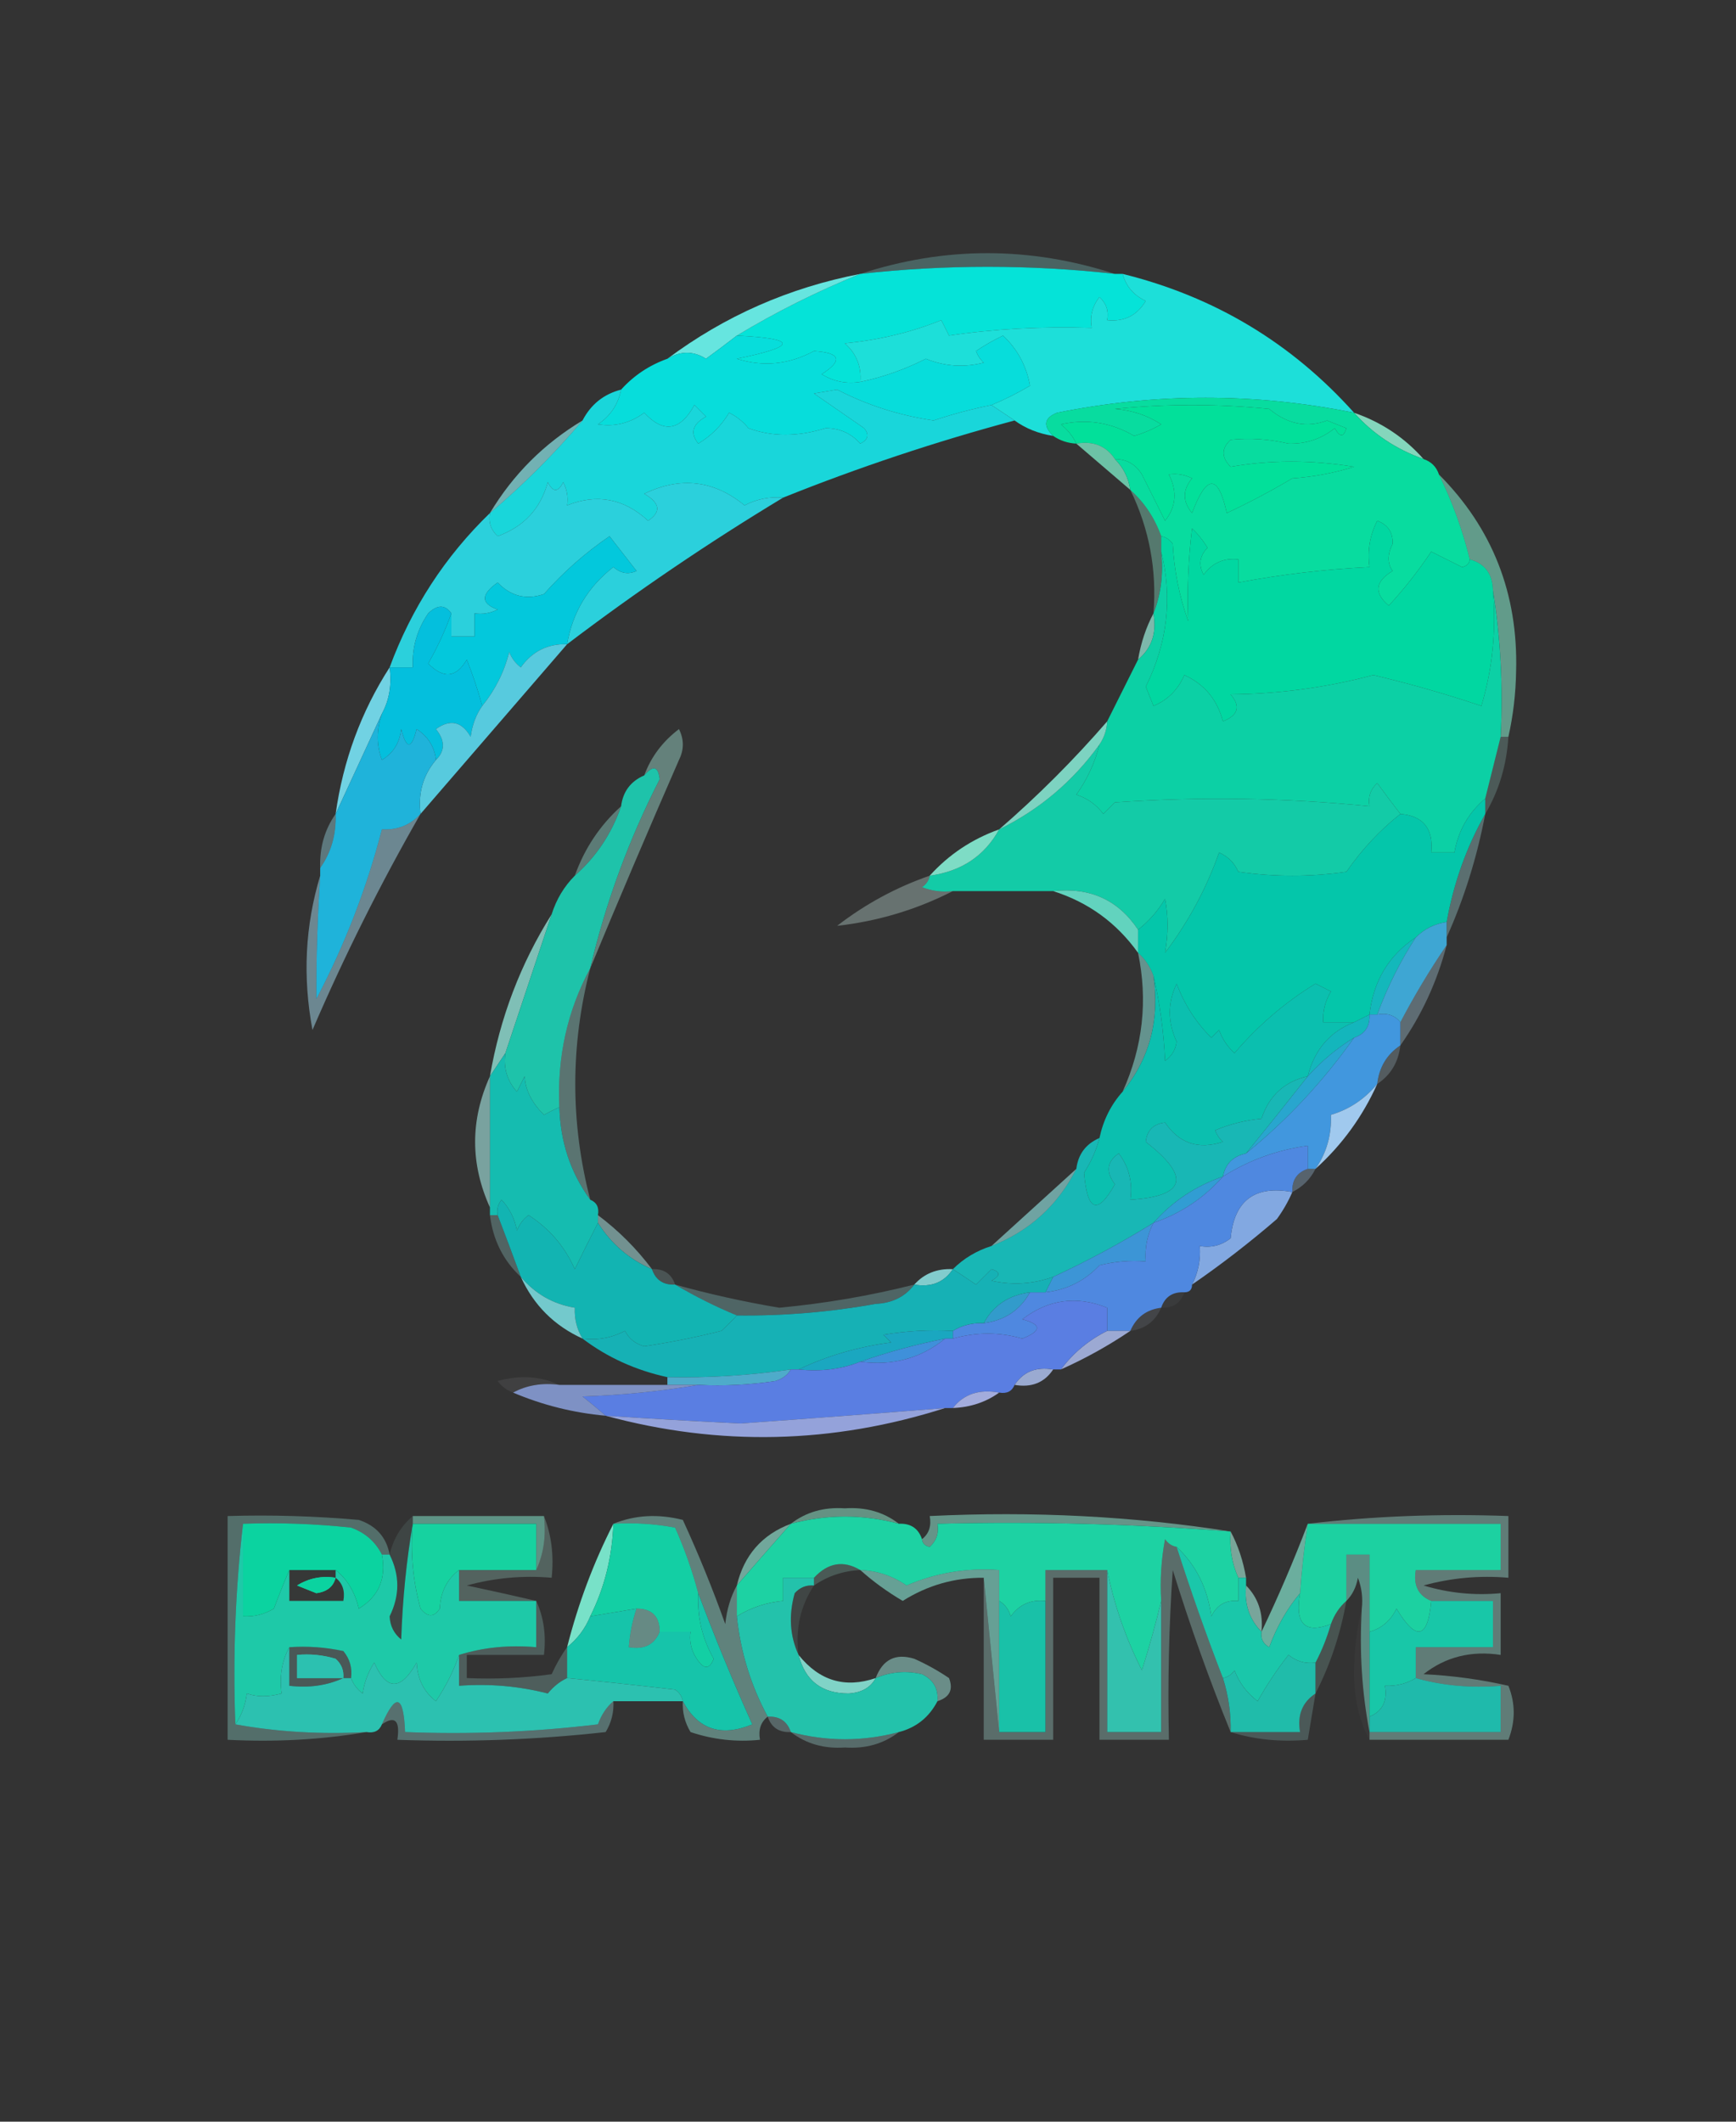<?xml version="1.0" encoding="UTF-8"?>
<!DOCTYPE svg PUBLIC "-//W3C//DTD SVG 1.1//EN" "http://www.w3.org/Graphics/SVG/1.1/DTD/svg11.dtd">
<svg xmlns="http://www.w3.org/2000/svg" version="1.1" width="225px" height="275px" style="shape-rendering:geometricPrecision; text-rendering:geometricPrecision; image-rendering:optimizeQuality; fill-rule:evenodd; clip-rule:evenodd" xmlns:xlink="http://www.w3.org/1999/xlink">
<rect width="100%" height="100%" fill="#333333" stroke="none"/>
<g><path style="opacity:0.251" fill="#8ff6f2" d="M 144.5,35.5 C 133.506,34.277 122.506,34.277 111.5,35.5C 122.462,31.919 133.462,31.919 144.5,35.5 Z"/></g>
<g><path style="opacity:1" fill="#05e3d8" d="M 144.5,35.5 C 144.833,35.5 145.167,35.5 145.5,35.5C 145.944,37.113 146.944,38.28 148.5,39C 147.383,40.892 145.716,41.725 143.5,41.5C 143.719,40.325 143.386,39.325 142.5,38.5C 141.571,39.689 141.238,41.022 141.5,42.5C 134.97,42.296 128.803,42.629 123,43.5C 122.667,42.833 122.333,42.167 122,41.5C 118.108,43.075 113.941,44.075 109.5,44.5C 111.005,45.842 111.672,47.508 111.5,49.5C 109.712,49.785 108.045,49.452 106.5,48.5C 109.276,46.721 108.943,45.721 105.5,45.5C 102.248,47.249 98.915,47.582 95.5,46.5C 103.398,44.886 103.398,43.886 95.5,43.5C 100.588,40.429 105.922,37.762 111.5,35.5C 122.506,34.277 133.506,34.277 144.5,35.5 Z"/></g>
<g><path style="opacity:1" fill="#66e5df" d="M 111.5,35.5 C 105.922,37.762 100.588,40.429 95.5,43.5C 94.235,44.479 92.901,45.479 91.5,46.5C 89.872,45.465 88.205,45.465 86.5,46.5C 93.939,40.95 102.272,37.284 111.5,35.5 Z"/></g>
<g><path style="opacity:1" fill="#1ddfd9" d="M 145.5,35.5 C 157.389,38.441 167.389,44.441 175.5,53.5C 162.669,50.906 149.836,50.906 137,53.5C 135.317,54.176 135.15,55.176 136.5,56.5C 134.597,56.204 132.93,55.538 131.5,54.5C 130.5,53.833 129.5,53.167 128.5,52.5C 130.158,51.819 131.825,50.985 133.5,50C 133.037,47.415 131.87,45.248 130,43.5C 128.795,44.071 127.628,44.738 126.5,45.5C 126.709,46.086 127.043,46.586 127.5,47C 124.953,47.66 122.453,47.493 120,46.5C 117.268,47.886 114.435,48.886 111.5,49.5C 111.672,47.508 111.005,45.842 109.5,44.5C 113.941,44.075 118.108,43.075 122,41.5C 122.333,42.167 122.667,42.833 123,43.5C 128.803,42.629 134.97,42.296 141.5,42.5C 141.238,41.022 141.571,39.689 142.5,38.5C 143.386,39.325 143.719,40.325 143.5,41.5C 145.716,41.725 147.383,40.892 148.5,39C 146.944,38.28 145.944,37.113 145.5,35.5 Z"/></g>
<g><path style="opacity:1" fill="#07dddb" d="M 95.5,43.5 C 103.398,43.886 103.398,44.886 95.5,46.5C 98.915,47.582 102.248,47.249 105.5,45.5C 108.943,45.721 109.276,46.721 106.5,48.5C 108.045,49.452 109.712,49.785 111.5,49.5C 114.435,48.886 117.268,47.886 120,46.5C 122.453,47.493 124.953,47.66 127.5,47C 127.043,46.586 126.709,46.086 126.5,45.5C 127.628,44.738 128.795,44.071 130,43.5C 131.87,45.248 133.037,47.415 133.5,50C 131.825,50.985 130.158,51.819 128.5,52.5C 125.972,53.011 123.472,53.678 121,54.5C 116.549,53.847 112.382,52.514 108.5,50.5C 107.5,50.667 106.5,50.833 105.5,51C 107.667,52.5 109.833,54 112,55.5C 112.688,56.332 112.521,56.998 111.5,57.5C 110.312,56.16 108.812,55.493 107,55.5C 103.402,56.629 100.068,56.629 97,55.5C 96.311,54.643 95.478,53.977 94.5,53.5C 93.5,55.167 92.167,56.5 90.5,57.5C 89.406,56.132 89.74,54.965 91.5,54C 91,53.5 90.5,53 90,52.5C 88.165,55.858 85.998,56.191 83.5,53.5C 81.677,54.845 79.677,55.345 77.5,55C 79.117,53.908 80.117,52.408 80.5,50.5C 82.147,48.674 84.147,47.34 86.5,46.5C 88.205,45.465 89.872,45.465 91.5,46.5C 92.901,45.479 94.235,44.479 95.5,43.5 Z"/></g>
<g><path style="opacity:1" fill="#02e09a" d="M 144.5,59.5 C 143.365,57.787 141.698,57.12 139.5,57.5C 139.047,56.542 138.381,55.708 137.5,55C 140.853,54.253 144.02,54.753 147,56.5C 148.225,56.138 149.391,55.638 150.5,55C 148.715,53.837 146.715,53.17 144.5,53C 151.167,52.333 157.833,52.333 164.5,53C 166.882,54.987 169.382,55.487 172,54.5C 172.833,54.833 173.667,55.167 174.5,55.5C 174.154,56.696 173.654,56.696 173,55.5C 171.261,56.894 169.261,57.561 167,57.5C 164.491,56.907 161.991,56.741 159.5,57C 158.289,58.113 158.289,59.28 159.5,60.5C 164.649,59.603 169.982,59.603 175.5,60.5C 172.893,61.318 170.226,61.818 167.5,62C 164.727,63.651 161.894,65.151 159,66.5C 157.898,61.436 156.398,61.436 154.5,66.5C 153.253,64.994 153.253,63.494 154.5,62C 153.552,61.517 152.552,61.35 151.5,61.5C 152.608,63.695 152.441,65.695 151,67.5C 150,65.5 149,63.5 148,61.5C 147.184,60.177 146.017,59.511 144.5,59.5 Z"/></g>
<g><path style="opacity:1" fill="#19d6da" d="M 80.5,50.5 C 80.117,52.408 79.117,53.908 77.5,55C 79.677,55.345 81.677,54.845 83.5,53.5C 85.998,56.191 88.165,55.858 90,52.5C 90.5,53 91,53.5 91.5,54C 89.74,54.965 89.406,56.132 90.5,57.5C 92.167,56.5 93.5,55.167 94.5,53.5C 95.478,53.977 96.311,54.643 97,55.5C 100.068,56.629 103.402,56.629 107,55.5C 108.812,55.493 110.312,56.16 111.5,57.5C 112.521,56.998 112.688,56.332 112,55.5C 109.833,54 107.667,52.5 105.5,51C 106.5,50.833 107.5,50.667 108.5,50.5C 112.382,52.514 116.549,53.847 121,54.5C 123.472,53.678 125.972,53.011 128.5,52.5C 129.5,53.167 130.5,53.833 131.5,54.5C 121.278,57.241 111.278,60.574 101.5,64.5C 99.738,64.357 98.071,64.691 96.5,65.5C 92.507,62.239 88.173,61.739 83.5,64C 85.559,65.186 85.726,66.352 84,67.5C 80.872,64.618 77.372,63.952 73.5,65.5C 73.65,64.448 73.483,63.448 73,62.5C 72.333,63.833 71.667,63.833 71,62.5C 70.061,65.94 67.895,68.273 64.5,69.5C 63.614,68.675 63.281,67.675 63.5,66.5C 67.833,62.833 71.833,58.833 75.5,54.5C 76.585,52.413 78.251,51.08 80.5,50.5 Z"/></g>
<g><path style="opacity:0.875" fill="#90edd0" d="M 175.5,53.5 C 179.049,54.723 182.049,56.723 184.5,59.5C 180.928,58.224 177.928,56.224 175.5,53.5 Z"/></g>
<g><path style="opacity:0.773" fill="#7cebc7" d="M 139.5,57.5 C 141.698,57.12 143.365,57.787 144.5,59.5C 145.6,60.605 146.267,61.938 146.5,63.5C 144.142,61.471 141.808,59.471 139.5,57.5 Z"/></g>
<g><path style="opacity:1" fill="#08dc9f" d="M 175.5,53.5 C 177.928,56.224 180.928,58.224 184.5,59.5C 185.5,59.833 186.167,60.5 186.5,61.5C 188.236,65.043 189.569,68.709 190.5,72.5C 190.44,73.043 190.107,73.376 189.5,73.5C 188.167,72.833 186.833,72.167 185.5,71.5C 183.827,74.001 181.993,76.335 180,78.5C 178.049,76.863 178.216,75.363 180.5,74C 179.802,73.029 179.802,71.863 180.5,70.5C 180.547,69 179.881,68 178.5,67.5C 177.534,69.396 177.201,71.396 177.5,73.5C 171.778,73.779 166.111,74.445 160.5,75.5C 160.5,74.5 160.5,73.5 160.5,72.5C 158.61,72.296 157.11,72.963 156,74.5C 155.316,73.216 155.483,72.049 156.5,71C 155.953,70.075 155.287,69.242 154.5,68.5C 154.006,72.487 153.839,76.487 154,80.5C 152.847,77.289 152.18,73.956 152,70.5C 151.617,69.944 151.117,69.611 150.5,69.5C 149.649,67.118 148.316,65.118 146.5,63.5C 146.267,61.938 145.6,60.605 144.5,59.5C 146.017,59.511 147.184,60.177 148,61.5C 149,63.5 150,65.5 151,67.5C 152.441,65.695 152.608,63.695 151.5,61.5C 152.552,61.35 153.552,61.517 154.5,62C 153.253,63.494 153.253,64.994 154.5,66.5C 156.398,61.436 157.898,61.436 159,66.5C 161.894,65.151 164.727,63.651 167.5,62C 170.226,61.818 172.893,61.318 175.5,60.5C 169.982,59.603 164.649,59.603 159.5,60.5C 158.289,59.28 158.289,58.113 159.5,57C 161.991,56.741 164.491,56.907 167,57.5C 169.261,57.561 171.261,56.894 173,55.5C 173.654,56.696 174.154,56.696 174.5,55.5C 173.667,55.167 172.833,54.833 172,54.5C 169.382,55.487 166.882,54.987 164.5,53C 157.833,52.333 151.167,52.333 144.5,53C 146.715,53.17 148.715,53.837 150.5,55C 149.391,55.638 148.225,56.138 147,56.5C 144.02,54.753 140.853,54.253 137.5,55C 138.381,55.708 139.047,56.542 139.5,57.5C 138.391,57.443 137.391,57.11 136.5,56.5C 135.15,55.176 135.317,54.176 137,53.5C 149.836,50.906 162.669,50.906 175.5,53.5 Z"/></g>
<g><path style="opacity:0.675" fill="#90edf0" d="M 75.5,54.5 C 71.833,58.833 67.833,62.833 63.5,66.5C 66.5,61.5 70.5,57.5 75.5,54.5 Z"/></g>
<g><path style="opacity:1" fill="#2bd0dc" d="M 101.5,64.5 C 91.829,70.336 82.496,76.669 73.5,83.5C 74.203,79.395 76.203,76.062 79.5,73.5C 80.451,74.326 81.451,74.492 82.5,74C 81.333,72.5 80.167,71 79,69.5C 75.844,71.657 73.011,74.157 70.5,77C 68.193,77.779 66.193,77.279 64.5,75.5C 62.298,77.056 62.298,78.223 64.5,79C 63.552,79.483 62.552,79.65 61.5,79.5C 61.5,80.5 61.5,81.5 61.5,82.5C 60.5,82.5 59.5,82.5 58.5,82.5C 58.5,81.5 58.5,80.5 58.5,79.5C 57.687,78.347 56.687,78.347 55.5,79.5C 54.056,81.608 53.39,83.941 53.5,86.5C 52.5,86.5 51.5,86.5 50.5,86.5C 53.343,78.802 57.676,72.135 63.5,66.5C 63.281,67.675 63.614,68.675 64.5,69.5C 67.895,68.273 70.061,65.94 71,62.5C 71.667,63.833 72.333,63.833 73,62.5C 73.483,63.448 73.65,64.448 73.5,65.5C 77.372,63.952 80.872,64.618 84,67.5C 85.726,66.352 85.559,65.186 83.5,64C 88.173,61.739 92.507,62.239 96.5,65.5C 98.071,64.691 99.738,64.357 101.5,64.5 Z"/></g>
<g><path style="opacity:1" fill="#01d7a1" d="M 190.5,72.5 C 192.446,73.035 193.446,74.368 193.5,76.5C 193.942,81.691 193.442,86.691 192,91.5C 187.444,89.968 182.778,88.635 178,87.5C 171.959,89.109 165.792,89.943 159.5,90C 160.821,91.544 160.488,92.711 158.5,93.5C 157.764,90.68 156.098,88.68 153.5,87.5C 152.689,89.391 151.356,90.724 149.5,91.5C 149.167,90.667 148.833,89.833 148.5,89C 151.319,83.302 151.985,77.469 150.5,71.5C 150.5,70.833 150.5,70.167 150.5,69.5C 151.117,69.611 151.617,69.944 152,70.5C 152.18,73.956 152.847,77.289 154,80.5C 153.839,76.487 154.006,72.487 154.5,68.5C 155.287,69.242 155.953,70.075 156.5,71C 155.483,72.049 155.316,73.216 156,74.5C 157.11,72.963 158.61,72.296 160.5,72.5C 160.5,73.5 160.5,74.5 160.5,75.5C 166.111,74.445 171.778,73.779 177.5,73.5C 177.201,71.396 177.534,69.396 178.5,67.5C 179.881,68 180.547,69 180.5,70.5C 179.802,71.863 179.802,73.029 180.5,74C 178.216,75.363 178.049,76.863 180,78.5C 181.993,76.335 183.827,74.001 185.5,71.5C 186.833,72.167 188.167,72.833 189.5,73.5C 190.107,73.376 190.44,73.043 190.5,72.5 Z"/></g>
<g><path style="opacity:1" fill="#03c8dc" d="M 73.5,83.5 C 70.976,83.429 68.976,84.429 67.5,86.5C 66.808,85.975 66.308,85.308 66,84.5C 65.362,87.066 64.196,89.4 62.5,91.5C 61.961,89.495 61.294,87.495 60.5,85.5C 59.14,87.848 57.473,88.015 55.5,86C 56.731,83.834 57.731,81.667 58.5,79.5C 58.5,80.5 58.5,81.5 58.5,82.5C 59.5,82.5 60.5,82.5 61.5,82.5C 61.5,81.5 61.5,80.5 61.5,79.5C 62.552,79.65 63.552,79.483 64.5,79C 62.298,78.223 62.298,77.056 64.5,75.5C 66.193,77.279 68.193,77.779 70.5,77C 73.011,74.157 75.844,71.657 79,69.5C 80.167,71 81.333,72.5 82.5,74C 81.451,74.492 80.451,74.326 79.5,73.5C 76.203,76.062 74.203,79.395 73.5,83.5 Z"/></g>
<g><path style="opacity:0.361" fill="#92f4d6" d="M 146.5,63.5 C 148.316,65.118 149.649,67.118 150.5,69.5C 150.5,70.167 150.5,70.833 150.5,71.5C 150.806,74.385 150.473,77.052 149.5,79.5C 149.95,73.864 148.95,68.53 146.5,63.5 Z"/></g>
<g><path style="opacity:0.565" fill="#87ebce" d="M 186.5,61.5 C 193.439,68.467 196.772,76.967 196.5,87C 196.452,89.919 196.119,92.752 195.5,95.5C 195.167,95.5 194.833,95.5 194.5,95.5C 194.823,88.978 194.49,82.645 193.5,76.5C 193.446,74.368 192.446,73.035 190.5,72.5C 189.569,68.709 188.236,65.043 186.5,61.5 Z"/></g>
<g><path style="opacity:0.71" fill="#9beedb" d="M 149.5,79.5 C 149.946,82.01 149.28,84.01 147.5,85.5C 147.875,83.302 148.542,81.302 149.5,79.5 Z"/></g>
<g><path style="opacity:1" fill="#0cd0a5" d="M 150.5,71.5 C 151.985,77.469 151.319,83.302 148.5,89C 148.833,89.833 149.167,90.667 149.5,91.5C 151.356,90.724 152.689,89.391 153.5,87.5C 156.098,88.68 157.764,90.68 158.5,93.5C 160.488,92.711 160.821,91.544 159.5,90C 165.792,89.943 171.959,89.109 178,87.5C 182.778,88.635 187.444,89.968 192,91.5C 193.442,86.691 193.942,81.691 193.5,76.5C 194.49,82.645 194.823,88.978 194.5,95.5C 193.833,98.167 193.167,100.833 192.5,103.5C 190.331,105.34 188.998,107.674 188.5,110.5C 187.5,110.5 186.5,110.5 185.5,110.5C 185.803,107.412 184.47,105.746 181.5,105.5C 180.521,104.235 179.521,102.901 178.5,101.5C 177.614,102.325 177.281,103.325 177.5,104.5C 166.534,103.401 155.534,103.235 144.5,104C 144,104.5 143.5,105 143,105.5C 142.097,104.299 140.931,103.465 139.5,103C 140.914,101.007 141.914,98.84 142.5,96.5C 143.11,95.609 143.443,94.609 143.5,93.5C 144.82,90.86 146.153,88.193 147.5,85.5C 149.28,84.01 149.946,82.01 149.5,79.5C 150.473,77.052 150.806,74.385 150.5,71.5 Z"/></g>
<g><path style="opacity:1" fill="#71d2e3" d="M 50.5,86.5 C 50.795,88.735 50.461,90.735 49.5,92.5C 47.5,96.833 45.5,101.167 43.5,105.5C 44.47,98.581 46.804,92.248 50.5,86.5 Z"/></g>
<g><path style="opacity:1" fill="#04bfdd" d="M 58.5,79.5 C 57.731,81.667 56.731,83.834 55.5,86C 57.473,88.015 59.14,87.848 60.5,85.5C 61.294,87.495 61.961,89.495 62.5,91.5C 61.71,92.609 61.21,93.942 61,95.5C 59.847,93.503 58.347,93.17 56.5,94.5C 57.705,95.995 57.705,97.328 56.5,98.5C 56.315,96.804 55.481,95.471 54,94.5C 53.333,97.167 52.667,97.167 52,94.5C 51.804,96.286 50.971,97.62 49.5,98.5C 48.769,96.599 48.769,94.599 49.5,92.5C 50.461,90.735 50.795,88.735 50.5,86.5C 51.5,86.5 52.5,86.5 53.5,86.5C 53.39,83.941 54.056,81.608 55.5,79.5C 56.687,78.347 57.687,78.347 58.5,79.5 Z"/></g>
<g><path style="opacity:1" fill="#57cade" d="M 73.5,83.5 C 67.138,90.859 60.804,98.192 54.5,105.5C 54.166,102.812 54.833,100.479 56.5,98.5C 57.705,97.328 57.705,95.995 56.5,94.5C 58.347,93.17 59.847,93.503 61,95.5C 61.21,93.942 61.71,92.609 62.5,91.5C 64.196,89.4 65.362,87.066 66,84.5C 66.308,85.308 66.808,85.975 67.5,86.5C 68.976,84.429 70.976,83.429 73.5,83.5 Z"/></g>
<g><path style="opacity:0.204" fill="#abf4e9" d="M 194.5,95.5 C 194.833,95.5 195.167,95.5 195.5,95.5C 195.277,99.162 194.277,102.495 192.5,105.5C 192.5,104.833 192.5,104.167 192.5,103.5C 193.167,100.833 193.833,98.167 194.5,95.5 Z"/></g>
<g><path style="opacity:1" fill="#1fb3da" d="M 49.5,92.5 C 48.769,94.599 48.769,96.599 49.5,98.5C 50.971,97.62 51.804,96.286 52,94.5C 52.667,97.167 53.333,97.167 54,94.5C 55.481,95.471 56.315,96.804 56.5,98.5C 54.833,100.479 54.166,102.812 54.5,105.5C 53.181,106.942 51.514,107.608 49.5,107.5C 47.532,115.114 44.698,122.447 41,129.5C 40.978,124.182 41.145,118.849 41.5,113.5C 41.5,113.167 41.5,112.833 41.5,112.5C 42.924,110.485 43.59,108.152 43.5,105.5C 45.5,101.167 47.5,96.833 49.5,92.5 Z"/></g>
<g><path style="opacity:1" fill="#13cba7" d="M 142.5,96.5 C 141.914,98.84 140.914,101.007 139.5,103C 140.931,103.465 142.097,104.299 143,105.5C 143.5,105 144,104.5 144.5,104C 155.534,103.235 166.534,103.401 177.5,104.5C 177.281,103.325 177.614,102.325 178.5,101.5C 179.521,102.901 180.521,104.235 181.5,105.5C 178.844,107.598 176.511,110.098 174.5,113C 169.833,113.667 165.167,113.667 160.5,113C 160.002,111.842 159.169,111.009 158,110.5C 156.383,115.112 154.05,119.445 151,123.5C 151.437,121.051 151.437,118.717 151,116.5C 150.051,118.093 148.885,119.426 147.5,120.5C 144.936,116.643 141.269,114.976 136.5,115.5C 132.167,115.5 127.833,115.5 123.5,115.5C 122.127,115.657 120.793,115.49 119.5,115C 120.056,114.617 120.389,114.117 120.5,113.5C 124.611,112.939 127.611,110.939 129.5,107.5C 134.744,104.924 139.077,101.257 142.5,96.5 Z"/></g>
<g><path style="opacity:0.906" fill="#85e3cf" d="M 143.5,93.5 C 143.443,94.609 143.11,95.609 142.5,96.5C 139.077,101.257 134.744,104.924 129.5,107.5C 134.5,103.167 139.167,98.5 143.5,93.5 Z"/></g>
<g><path style="opacity:0.388" fill="#9eeee0" d="M 80.5,104.5 C 79.277,108.049 77.277,111.049 74.5,113.5C 75.759,109.975 77.759,106.975 80.5,104.5 Z"/></g>
<g><path style="opacity:0.412" fill="#abf0e3" d="M 76.5,125.5 C 78.496,117 81.496,108.833 85.5,101C 85.317,99.316 84.65,99.15 83.5,100.5C 84.373,98.114 85.873,96.114 88,94.5C 88.667,95.833 88.667,97.167 88,98.5C 84.044,107.56 80.211,116.56 76.5,125.5 Z"/></g>
<g><path style="opacity:1" fill="#7edcc5" d="M 129.5,107.5 C 127.611,110.939 124.611,112.939 120.5,113.5C 122.975,110.759 125.975,108.759 129.5,107.5 Z"/></g>
<g><path style="opacity:0.38" fill="#a2e7f6" d="M 43.5,105.5 C 43.59,108.152 42.924,110.485 41.5,112.5C 41.41,109.848 42.076,107.515 43.5,105.5 Z"/></g>
<g><path style="opacity:0.322" fill="#b0eeef" d="M 192.5,105.5 C 191.434,111.12 189.767,116.453 187.5,121.5C 187.5,120.833 187.5,120.167 187.5,119.5C 188.398,114.465 190.065,109.799 192.5,105.5 Z"/></g>
<g><path style="opacity:1" fill="#04c6aa" d="M 192.5,103.5 C 192.5,104.167 192.5,104.833 192.5,105.5C 190.065,109.799 188.398,114.465 187.5,119.5C 185.938,119.733 184.605,120.4 183.5,121.5C 179.997,123.824 177.997,127.157 177.5,131.5C 176.833,131.833 176.167,132.167 175.5,132.5C 174.167,132.5 172.833,132.5 171.5,132.5C 171.421,131.07 171.754,129.736 172.5,128.5C 171.833,128.167 171.167,127.833 170.5,127.5C 166.566,129.908 163.066,132.908 160,136.5C 159.085,135.672 158.419,134.672 158,133.5C 157.667,133.833 157.333,134.167 157,134.5C 155.015,132.543 153.515,130.21 152.5,127.5C 151.327,129.979 151.327,132.479 152.5,135C 152.37,136.059 151.87,136.892 151,137.5C 150.823,133.644 150.323,129.977 149.5,126.5C 149.068,125.29 148.401,124.29 147.5,123.5C 147.5,122.5 147.5,121.5 147.5,120.5C 148.885,119.426 150.051,118.093 151,116.5C 151.437,118.717 151.437,121.051 151,123.5C 154.05,119.445 156.383,115.112 158,110.5C 159.169,111.009 160.002,111.842 160.5,113C 165.167,113.667 169.833,113.667 174.5,113C 176.511,110.098 178.844,107.598 181.5,105.5C 184.47,105.746 185.803,107.412 185.5,110.5C 186.5,110.5 187.5,110.5 188.5,110.5C 188.998,107.674 190.331,105.34 192.5,103.5 Z"/></g>
<g><path style="opacity:0.341" fill="#ccebe6" d="M 120.5,113.5 C 120.389,114.117 120.056,114.617 119.5,115C 120.793,115.49 122.127,115.657 123.5,115.5C 118.784,117.905 113.784,119.405 108.5,120C 112.155,117.173 116.155,115.007 120.5,113.5 Z"/></g>
<g><path style="opacity:1" fill="#62d3be" d="M 136.5,115.5 C 141.269,114.976 144.936,116.643 147.5,120.5C 147.5,121.5 147.5,122.5 147.5,123.5C 144.722,119.611 141.056,116.945 136.5,115.5 Z"/></g>
<g><path style="opacity:0.788" fill="#93e4d9" d="M 71.5,118.5 C 69.51,124.485 67.51,130.485 65.5,136.5C 64.833,137.5 64.167,138.5 63.5,139.5C 64.804,131.906 67.471,124.906 71.5,118.5 Z"/></g>
<g><path style="opacity:1" fill="#1ec3aa" d="M 76.5,125.5 C 73.529,131.01 72.195,137.01 72.5,143.5C 71.85,143.804 71.183,144.137 70.5,144.5C 68.913,142.915 68.08,141.248 68,139.5C 67.667,140.167 67.333,140.833 67,141.5C 65.731,140.095 65.231,138.429 65.5,136.5C 67.51,130.485 69.51,124.485 71.5,118.5C 72.11,116.566 73.11,114.899 74.5,113.5C 77.277,111.049 79.277,108.049 80.5,104.5C 80.738,102.596 81.738,101.262 83.5,100.5C 84.65,99.15 85.317,99.316 85.5,101C 81.496,108.833 78.496,117 76.5,125.5 Z"/></g>
<g><path style="opacity:1" fill="#13b8bb" d="M 183.5,121.5 C 181.508,124.543 179.842,127.876 178.5,131.5C 178.167,131.5 177.833,131.5 177.5,131.5C 177.997,127.157 179.997,123.824 183.5,121.5 Z"/></g>
<g><path style="opacity:1" fill="#3ea6d3" d="M 187.5,119.5 C 187.5,120.167 187.5,120.833 187.5,121.5C 187.5,121.833 187.5,122.167 187.5,122.5C 185.317,125.702 183.317,129.036 181.5,132.5C 180.791,131.596 179.791,131.263 178.5,131.5C 179.842,127.876 181.508,124.543 183.5,121.5C 184.605,120.4 185.938,119.733 187.5,119.5 Z"/></g>
<g><path style="opacity:0.494" fill="#a6ddf0" d="M 54.5,105.5 C 49.317,114.532 44.65,123.866 40.5,133.5C 39.211,126.627 39.545,119.96 41.5,113.5C 41.145,118.849 40.978,124.182 41,129.5C 44.698,122.447 47.532,115.114 49.5,107.5C 51.514,107.608 53.181,106.942 54.5,105.5 Z"/></g>
<g><path style="opacity:0.549" fill="#8de1d9" d="M 147.5,123.5 C 148.401,124.29 149.068,125.29 149.5,126.5C 150.329,132.232 148.995,137.232 145.5,141.5C 148.124,135.686 148.791,129.686 147.5,123.5 Z"/></g>
<g><path style="opacity:0.322" fill="#b9e4fa" d="M 187.5,122.5 C 186.257,127.25 184.257,131.584 181.5,135.5C 181.5,134.5 181.5,133.5 181.5,132.5C 183.317,129.036 185.317,125.702 187.5,122.5 Z"/></g>
<g><path style="opacity:0.349" fill="#a4eee7" d="M 76.5,125.5 C 73.914,135.523 73.914,145.523 76.5,155.5C 73.952,152.004 72.619,148.004 72.5,143.5C 72.195,137.01 73.529,131.01 76.5,125.5 Z"/></g>
<g><path style="opacity:1" fill="#0bbfaf" d="M 149.5,126.5 C 150.323,129.977 150.823,133.644 151,137.5C 151.87,136.892 152.37,136.059 152.5,135C 151.327,132.479 151.327,129.979 152.5,127.5C 153.515,130.21 155.015,132.543 157,134.5C 157.333,134.167 157.667,133.833 158,133.5C 158.419,134.672 159.085,135.672 160,136.5C 163.066,132.908 166.566,129.908 170.5,127.5C 171.167,127.833 171.833,128.167 172.5,128.5C 171.754,129.736 171.421,131.07 171.5,132.5C 172.833,132.5 174.167,132.5 175.5,132.5C 172.361,133.731 170.361,136.065 169.5,139.5C 166.483,140.183 164.483,142.016 163.5,145C 161.423,145.192 159.423,145.692 157.5,146.5C 157.709,147.086 158.043,147.586 158.5,148C 155.329,149.037 152.829,148.204 151,145.5C 149.5,145.667 148.667,146.5 148.5,148C 154.368,152.554 153.701,155.054 146.5,155.5C 146.819,153.25 146.319,151.25 145,149.5C 143.461,150.546 143.295,151.879 144.5,153.5C 142.245,157.535 140.912,157.035 140.5,152C 141.414,150.594 142.08,149.094 142.5,147.5C 142.992,145.181 143.992,143.181 145.5,141.5C 148.995,137.232 150.329,132.232 149.5,126.5 Z"/></g>
<g><path style="opacity:1" fill="#13b6bc" d="M 177.5,131.5 C 177.573,133.027 176.906,134.027 175.5,134.5C 173.304,135.838 171.304,137.505 169.5,139.5C 170.361,136.065 172.361,133.731 175.5,132.5C 176.167,132.167 176.833,131.833 177.5,131.5 Z"/></g>
<g><path style="opacity:0.224" fill="#c4e9fa" d="M 181.5,135.5 C 181.25,137.674 180.25,139.341 178.5,140.5C 178.75,138.326 179.75,136.659 181.5,135.5 Z"/></g>
<g><path style="opacity:1" fill="#15bcb0" d="M 65.5,136.5 C 65.231,138.429 65.731,140.095 67,141.5C 67.333,140.833 67.667,140.167 68,139.5C 68.08,141.248 68.913,142.915 70.5,144.5C 71.183,144.137 71.85,143.804 72.5,143.5C 72.619,148.004 73.952,152.004 76.5,155.5C 77.338,155.842 77.672,156.508 77.5,157.5C 77.5,157.833 77.5,158.167 77.5,158.5C 76.518,160.406 75.518,162.406 74.5,164.5C 73.2,161.568 71.2,159.234 68.5,157.5C 67.808,158.025 67.308,158.692 67,159.5C 66.71,157.956 66.044,156.623 65,155.5C 64.536,156.094 64.369,156.761 64.5,157.5C 64.167,157.5 63.833,157.5 63.5,157.5C 63.5,157.167 63.5,156.833 63.5,156.5C 63.5,150.833 63.5,145.167 63.5,139.5C 64.167,138.5 64.833,137.5 65.5,136.5 Z"/></g>
<g><path style="opacity:1" fill="#4197de" d="M 177.5,131.5 C 177.833,131.5 178.167,131.5 178.5,131.5C 179.791,131.263 180.791,131.596 181.5,132.5C 181.5,133.5 181.5,134.5 181.5,135.5C 179.75,136.659 178.75,138.326 178.5,140.5C 176.873,142.464 174.873,143.797 172.5,144.5C 172.6,147.108 171.933,149.442 170.5,151.5C 170.167,151.5 169.833,151.5 169.5,151.5C 169.5,150.5 169.5,149.5 169.5,148.5C 165.534,149.044 161.867,150.377 158.5,152.5C 158.81,150.856 159.81,149.856 161.5,149.5C 166.816,145.181 171.483,140.181 175.5,134.5C 176.906,134.027 177.573,133.027 177.5,131.5 Z"/></g>
<g><path style="opacity:1" fill="#28a6ce" d="M 175.5,134.5 C 171.483,140.181 166.816,145.181 161.5,149.5C 164.147,146.236 166.814,142.903 169.5,139.5C 171.304,137.505 173.304,135.838 175.5,134.5 Z"/></g>
<g><path style="opacity:1" fill="#a0c9ee" d="M 178.5,140.5 C 176.6,144.732 173.933,148.399 170.5,151.5C 171.933,149.442 172.6,147.108 172.5,144.5C 174.873,143.797 176.873,142.464 178.5,140.5 Z"/></g>
<g><path style="opacity:0.639" fill="#a2e1dc" d="M 63.5,139.5 C 63.5,145.167 63.5,150.833 63.5,156.5C 60.941,150.844 60.941,145.177 63.5,139.5 Z"/></g>
<g><path style="opacity:1" fill="#18b7b5" d="M 169.5,139.5 C 166.814,142.903 164.147,146.236 161.5,149.5C 159.81,149.856 158.81,150.856 158.5,152.5C 154.951,153.723 151.951,155.723 149.5,158.5C 145.326,161.088 140.993,163.421 136.5,165.5C 133.887,166.435 131.221,166.602 128.5,166C 129.696,165.346 129.696,164.846 128.5,164.5C 127.833,165.167 127.167,165.833 126.5,166.5C 125.482,165.807 124.482,165.141 123.5,164.5C 124.899,163.11 126.566,162.11 128.5,161.5C 133.441,159.558 137.108,156.225 139.5,151.5C 139.738,149.596 140.738,148.262 142.5,147.5C 142.08,149.094 141.414,150.594 140.5,152C 140.912,157.035 142.245,157.535 144.5,153.5C 143.295,151.879 143.461,150.546 145,149.5C 146.319,151.25 146.819,153.25 146.5,155.5C 153.701,155.054 154.368,152.554 148.5,148C 148.667,146.5 149.5,145.667 151,145.5C 152.829,148.204 155.329,149.037 158.5,148C 158.043,147.586 157.709,147.086 157.5,146.5C 159.423,145.692 161.423,145.192 163.5,145C 164.483,142.016 166.483,140.183 169.5,139.5 Z"/></g>
<g><path style="opacity:0.655" fill="#8ededc" d="M 139.5,151.5 C 137.108,156.225 133.441,159.558 128.5,161.5C 132.141,158.195 135.808,154.862 139.5,151.5 Z"/></g>
<g><path style="opacity:1" fill="#319dd3" d="M 158.5,152.5 C 156.049,155.277 153.049,157.277 149.5,158.5C 151.951,155.723 154.951,153.723 158.5,152.5 Z"/></g>
<g><path style="opacity:0.314" fill="#a6cdec" d="M 169.5,151.5 C 169.833,151.5 170.167,151.5 170.5,151.5C 169.833,152.833 168.833,153.833 167.5,154.5C 167.427,152.973 168.094,151.973 169.5,151.5 Z"/></g>
<g><path style="opacity:0.498" fill="#b1efed" d="M 77.5,157.5 C 80.167,159.5 82.5,161.833 84.5,164.5C 81.573,163.243 79.239,161.243 77.5,158.5C 77.5,158.167 77.5,157.833 77.5,157.5 Z"/></g>
<g><path style="opacity:1" fill="#3c95d6" d="M 149.5,158.5 C 148.699,160.042 148.366,161.708 148.5,163.5C 146.473,163.338 144.473,163.505 142.5,164C 140.607,166.022 138.273,167.188 135.5,167.5C 135.833,166.833 136.167,166.167 136.5,165.5C 140.993,163.421 145.326,161.088 149.5,158.5 Z"/></g>
<g><path style="opacity:1" fill="#82a8e1" d="M 167.5,154.5 C 166.972,155.721 166.305,156.887 165.5,158C 161.939,161.073 158.272,163.906 154.5,166.5C 155.301,164.958 155.634,163.292 155.5,161.5C 156.978,161.762 158.311,161.429 159.5,160.5C 159.961,155.6 162.627,153.6 167.5,154.5 Z"/></g>
<g><path style="opacity:0.275" fill="#a2e6e4" d="M 63.5,157.5 C 63.833,157.5 64.167,157.5 64.5,157.5C 65.488,160.076 66.488,162.743 67.5,165.5C 65.23,163.388 63.896,160.721 63.5,157.5 Z"/></g>
<g><path style="opacity:0.176" fill="#baf1f1" d="M 84.5,164.5 C 86.027,164.427 87.027,165.094 87.5,166.5C 85.973,166.573 84.973,165.906 84.5,164.5 Z"/></g>
<g><path style="opacity:0.894" fill="#8cdedf" d="M 123.5,164.5 C 122.365,166.213 120.698,166.88 118.5,166.5C 119.78,165.069 121.447,164.402 123.5,164.5 Z"/></g>
<g><path style="opacity:1" fill="#4f88e0" d="M 169.5,151.5 C 168.094,151.973 167.427,152.973 167.5,154.5C 162.627,153.6 159.961,155.6 159.5,160.5C 158.311,161.429 156.978,161.762 155.5,161.5C 155.634,163.292 155.301,164.958 154.5,166.5C 154.5,167.167 154.167,167.5 153.5,167.5C 151.973,167.427 150.973,168.094 150.5,169.5C 148.596,169.738 147.262,170.738 146.5,172.5C 145.5,172.5 144.5,172.5 143.5,172.5C 143.5,171.5 143.5,170.5 143.5,169.5C 139.54,167.908 135.873,168.408 132.5,171C 135.028,171.669 135.028,172.502 132.5,173.5C 129.549,172.643 126.549,172.643 123.5,173.5C 123.5,173.167 123.5,172.833 123.5,172.5C 124.708,171.766 126.041,171.433 127.5,171.5C 130.198,171.155 132.198,169.822 133.5,167.5C 134.167,167.5 134.833,167.5 135.5,167.5C 138.273,167.188 140.607,166.022 142.5,164C 144.473,163.505 146.473,163.338 148.5,163.5C 148.366,161.708 148.699,160.042 149.5,158.5C 153.049,157.277 156.049,155.277 158.5,152.5C 161.867,150.377 165.534,149.044 169.5,148.5C 169.5,149.5 169.5,150.5 169.5,151.5 Z"/></g>
<g><path style="opacity:1" fill="#12b4b2" d="M 77.5,158.5 C 79.239,161.243 81.573,163.243 84.5,164.5C 84.973,165.906 85.973,166.573 87.5,166.5C 90.079,168.025 92.746,169.359 95.5,170.5C 94.909,171.151 94.243,171.818 93.5,172.5C 90.198,173.329 86.865,173.996 83.5,174.5C 82.353,174.182 81.519,173.516 81,172.5C 79.3,173.406 77.467,173.739 75.5,173.5C 74.766,172.292 74.433,170.959 74.5,169.5C 71.697,169.039 69.363,167.705 67.5,165.5C 66.488,162.743 65.488,160.076 64.5,157.5C 64.369,156.761 64.536,156.094 65,155.5C 66.044,156.623 66.71,157.956 67,159.5C 67.308,158.692 67.808,158.025 68.5,157.5C 71.2,159.234 73.2,161.568 74.5,164.5C 75.518,162.406 76.518,160.406 77.5,158.5 Z"/></g>
<g><path style="opacity:0.047" fill="#ccd6f7" d="M 153.5,167.5 C 153.027,168.906 152.027,169.573 150.5,169.5C 150.973,168.094 151.973,167.427 153.5,167.5 Z"/></g>
<g><path style="opacity:0.275" fill="#9ae8ea" d="M 87.5,166.5 C 91.931,167.732 96.431,168.732 101,169.5C 106.934,168.947 112.768,167.947 118.5,166.5C 117.319,168.067 115.653,168.901 113.5,169C 107.545,170.072 101.545,170.572 95.5,170.5C 92.746,169.359 90.079,168.025 87.5,166.5 Z"/></g>
<g><path style="opacity:1" fill="#329bcb" d="M 133.5,167.5 C 132.198,169.822 130.198,171.155 127.5,171.5C 128.733,169.204 130.733,167.87 133.5,167.5 Z"/></g>
<g><path style="opacity:0.953" fill="#77d1d4" d="M 67.5,165.5 C 69.363,167.705 71.697,169.039 74.5,169.5C 74.433,170.959 74.766,172.292 75.5,173.5C 71.833,171.833 69.167,169.167 67.5,165.5 Z"/></g>
<g><path style="opacity:0.106" fill="#cddbf6" d="M 150.5,169.5 C 149.738,171.262 148.404,172.262 146.5,172.5C 147.262,170.738 148.596,169.738 150.5,169.5 Z"/></g>
<g><path style="opacity:1" fill="#16b1b5" d="M 123.5,164.5 C 124.482,165.141 125.482,165.807 126.5,166.5C 127.167,165.833 127.833,165.167 128.5,164.5C 129.696,164.846 129.696,165.346 128.5,166C 131.221,166.602 133.887,166.435 136.5,165.5C 136.167,166.167 135.833,166.833 135.5,167.5C 134.833,167.5 134.167,167.5 133.5,167.5C 130.733,167.87 128.733,169.204 127.5,171.5C 126.041,171.433 124.708,171.766 123.5,172.5C 120.482,172.335 117.482,172.502 114.5,173C 114.833,173.333 115.167,173.667 115.5,174C 111.187,174.568 107.187,175.735 103.5,177.5C 103.167,177.5 102.833,177.5 102.5,177.5C 97.203,178.275 91.87,178.608 86.5,178.5C 82.376,177.601 78.709,175.934 75.5,173.5C 77.467,173.739 79.3,173.406 81,172.5C 81.519,173.516 82.353,174.182 83.5,174.5C 86.865,173.996 90.198,173.329 93.5,172.5C 94.243,171.818 94.909,171.151 95.5,170.5C 101.545,170.572 107.545,170.072 113.5,169C 115.653,168.901 117.319,168.067 118.5,166.5C 120.698,166.88 122.365,166.213 123.5,164.5 Z"/></g>
<g><path style="opacity:1" fill="#1aa7c0" d="M 123.5,172.5 C 123.5,172.833 123.5,173.167 123.5,173.5C 123.167,173.5 122.833,173.5 122.5,173.5C 118.673,174.267 115.006,175.267 111.5,176.5C 109.052,177.473 106.385,177.806 103.5,177.5C 107.187,175.735 111.187,174.568 115.5,174C 115.167,173.667 114.833,173.333 114.5,173C 117.482,172.502 120.482,172.335 123.5,172.5 Z"/></g>
<g><path style="opacity:0.859" fill="#adbded" d="M 143.5,172.5 C 144.5,172.5 145.5,172.5 146.5,172.5C 143.669,174.417 140.669,176.083 137.5,177.5C 139.091,175.367 141.091,173.701 143.5,172.5 Z"/></g>
<g><path style="opacity:1" fill="#3f90da" d="M 122.5,173.5 C 119.373,176.055 115.706,177.055 111.5,176.5C 115.006,175.267 118.673,174.267 122.5,173.5 Z"/></g>
<g><path style="opacity:0.898" fill="#a6b8e3" d="M 136.5,177.5 C 135.365,179.213 133.698,179.88 131.5,179.5C 132.635,177.787 134.302,177.12 136.5,177.5 Z"/></g>
<g><path style="opacity:0.075" fill="#e9e9f7" d="M 72.5,179.5 C 70.265,179.205 68.265,179.539 66.5,180.5C 65.711,180.217 65.044,179.717 64.5,179C 67.367,178.199 70.034,178.366 72.5,179.5 Z"/></g>
<g><path style="opacity:0.929" fill="#50b4d5" d="M 102.5,177.5 C 102.082,178.222 101.416,178.722 100.5,179C 97.183,179.498 93.85,179.665 90.5,179.5C 89.167,179.5 87.833,179.5 86.5,179.5C 86.5,179.167 86.5,178.833 86.5,178.5C 91.87,178.608 97.203,178.275 102.5,177.5 Z"/></g>
<g><path style="opacity:1" fill="#5a7ee2" d="M 143.5,172.5 C 141.091,173.701 139.091,175.367 137.5,177.5C 137.167,177.5 136.833,177.5 136.5,177.5C 134.302,177.12 132.635,177.787 131.5,179.5C 131.158,180.338 130.492,180.672 129.5,180.5C 126.918,180.025 124.918,180.692 123.5,182.5C 123.167,182.5 122.833,182.5 122.5,182.5C 113.674,183.207 104.841,183.874 96,184.5C 90.159,184.219 84.325,183.886 78.5,183.5C 77.571,182.685 76.571,181.852 75.5,181C 80.683,180.826 85.683,180.326 90.5,179.5C 93.85,179.665 97.183,179.498 100.5,179C 101.416,178.722 102.082,178.222 102.5,177.5C 102.833,177.5 103.167,177.5 103.5,177.5C 106.385,177.806 109.052,177.473 111.5,176.5C 115.706,177.055 119.373,176.055 122.5,173.5C 122.833,173.5 123.167,173.5 123.5,173.5C 126.549,172.643 129.549,172.643 132.5,173.5C 135.028,172.502 135.028,171.669 132.5,171C 135.873,168.408 139.54,167.908 143.5,169.5C 143.5,170.5 143.5,171.5 143.5,172.5 Z"/></g>
<g><path style="opacity:0.839" fill="#8da3e0" d="M 66.5,180.5 C 68.265,179.539 70.265,179.205 72.5,179.5C 77.167,179.5 81.833,179.5 86.5,179.5C 87.833,179.5 89.167,179.5 90.5,179.5C 85.683,180.326 80.683,180.826 75.5,181C 76.571,181.852 77.571,182.685 78.5,183.5C 74.322,183.122 70.322,182.122 66.5,180.5 Z"/></g>
<g><path style="opacity:0.918" fill="#adb7eb" d="M 129.5,180.5 C 127.786,181.738 125.786,182.405 123.5,182.5C 124.918,180.692 126.918,180.025 129.5,180.5 Z"/></g>
<g><path style="opacity:0.937" fill="#9baae5" d="M 122.5,182.5 C 107.9,187.163 93.233,187.496 78.5,183.5C 84.325,183.886 90.159,184.219 96,184.5C 104.841,183.874 113.674,183.207 122.5,182.5 Z"/></g>
<g><path style="opacity:0.492" fill="#96f3d6" d="M 116.5,197.5 C 111.843,196.259 107.177,196.259 102.5,197.5C 104.462,195.983 106.795,195.316 109.5,195.5C 112.205,195.316 114.538,195.983 116.5,197.5 Z"/></g>
<g><path style="opacity:0.546" fill="#82e3c9" d="M 53.5,197.5 C 53.5,197.167 53.5,196.833 53.5,196.5C 59.167,196.5 64.833,196.5 70.5,196.5C 70.802,199.059 70.468,201.393 69.5,203.5C 69.5,201.5 69.5,199.5 69.5,197.5C 64.167,197.5 58.833,197.5 53.5,197.5 Z"/></g>
<g><path style="opacity:0.545" fill="#90e6cf" d="M 159.5,198.5 C 146.913,197.52 134.246,197.187 121.5,197.5C 121.719,198.675 121.386,199.675 120.5,200.5C 119.893,200.376 119.56,200.043 119.5,199.5C 120.404,198.791 120.737,197.791 120.5,196.5C 133.876,195.852 146.876,196.519 159.5,198.5 Z"/></g>
<g><path style="opacity:1" fill="#1cd1a1" d="M 169.5,197.5 C 177.833,197.5 186.167,197.5 194.5,197.5C 194.5,199.5 194.5,201.5 194.5,203.5C 190.833,203.5 187.167,203.5 183.5,203.5C 183.157,205.483 183.824,206.817 185.5,207.5C 185.059,212.436 183.559,212.77 181,208.5C 180.241,210.063 179.074,211.063 177.5,211.5C 177.5,208.167 177.5,204.833 177.5,201.5C 176.5,201.5 175.5,201.5 174.5,201.5C 174.5,203.5 174.5,205.5 174.5,207.5C 173.599,208.29 172.932,209.29 172.5,210.5C 169.129,211.805 167.796,210.471 168.5,206.5C 168.704,203.482 169.037,200.482 169.5,197.5 Z"/></g>
<g><path style="opacity:0.631" fill="#95ebd7" d="M 102.5,197.5 C 100.079,200.244 97.745,202.91 95.5,205.5C 96.431,201.571 98.764,198.905 102.5,197.5 Z"/></g>
<g><path style="opacity:0.6" fill="#a9f2de" d="M 159.5,198.5 C 160.458,200.302 161.125,202.302 161.5,204.5C 161.167,204.5 160.833,204.5 160.5,204.5C 159.659,202.621 159.325,200.621 159.5,198.5 Z"/></g>
<g><path style="opacity:0.243" fill="#b6f7e8" d="M 70.5,196.5 C 71.473,198.948 71.806,201.615 71.5,204.5C 67.774,204.177 64.107,204.511 60.5,205.5C 63.642,206.167 66.642,206.834 69.5,207.5C 66.167,207.5 62.833,207.5 59.5,207.5C 59.5,206.167 59.5,204.833 59.5,203.5C 62.833,203.5 66.167,203.5 69.5,203.5C 70.468,201.393 70.802,199.059 70.5,196.5 Z"/></g>
<g><path style="opacity:0.508" fill="#83e5d1" d="M 177.5,211.5 C 177.5,215.167 177.5,218.833 177.5,222.5C 177.5,223.167 177.5,223.833 177.5,224.5C 176.512,219.36 176.179,214.026 176.5,208.5C 176.657,207.127 176.49,205.793 176,204.5C 175.768,205.737 175.268,206.737 174.5,207.5C 174.5,205.5 174.5,203.5 174.5,201.5C 175.5,201.5 176.5,201.5 177.5,201.5C 177.5,204.833 177.5,208.167 177.5,211.5 Z"/></g>
<g><path style="opacity:1" fill="#78e1c8" d="M 79.5,197.5 C 79.346,201.802 78.346,205.802 76.5,209.5C 75.857,211.076 74.857,212.41 73.5,213.5C 74.929,207.871 76.929,202.537 79.5,197.5 Z"/></g>
<g><path style="opacity:1" fill="#1dd2a3" d="M 116.5,197.5 C 118.027,197.427 119.027,198.094 119.5,199.5C 119.56,200.043 119.893,200.376 120.5,200.5C 121.386,199.675 121.719,198.675 121.5,197.5C 134.246,197.187 146.913,197.52 159.5,198.5C 159.325,200.621 159.659,202.621 160.5,204.5C 160.5,205.5 160.5,206.5 160.5,207.5C 158.876,207.36 157.71,208.027 157,209.5C 156.497,205.827 154.997,202.827 152.5,200.5C 151.883,200.389 151.383,200.056 151,199.5C 150.503,202.146 150.336,204.813 150.5,207.5C 149.806,210.421 148.973,213.421 148,216.5C 145.883,212.29 144.383,207.957 143.5,203.5C 140.833,203.5 138.167,203.5 135.5,203.5C 135.5,204.833 135.5,206.167 135.5,207.5C 133.61,207.297 132.11,207.963 131,209.5C 130.722,208.584 130.222,207.918 129.5,207.5C 129.5,206.167 129.5,204.833 129.5,203.5C 125.32,203.189 121.32,203.855 117.5,205.5C 115.666,204.246 113.666,203.579 111.5,203.5C 109.32,202.206 107.32,202.539 105.5,204.5C 104.167,204.5 102.833,204.5 101.5,204.5C 101.5,205.5 101.5,206.5 101.5,207.5C 99.315,207.704 97.315,208.37 95.5,209.5C 95.5,208.167 95.5,206.833 95.5,205.5C 97.745,202.91 100.079,200.244 102.5,197.5C 107.177,196.259 111.843,196.259 116.5,197.5 Z"/></g>
<g><path style="opacity:0.2" fill="#a6f6e4" d="M 111.5,203.5 C 109.297,203.604 107.297,204.27 105.5,205.5C 105.5,205.167 105.5,204.833 105.5,204.5C 107.32,202.539 109.32,202.206 111.5,203.5 Z"/></g>
<g><path style="opacity:1" fill="#16d2a0" d="M 53.5,197.5 C 58.833,197.5 64.167,197.5 69.5,197.5C 69.5,199.5 69.5,201.5 69.5,203.5C 66.167,203.5 62.833,203.5 59.5,203.5C 57.933,204.681 57.099,206.347 57,208.5C 56.259,209.641 55.425,209.641 54.5,208.5C 53.511,204.893 53.177,201.226 53.5,197.5 Z"/></g>
<g><path style="opacity:0.694" fill="#84e4cd" d="M 169.5,197.5 C 169.037,200.482 168.704,203.482 168.5,206.5C 166.808,208.514 165.475,210.848 164.5,213.5C 163.702,213.043 163.369,212.376 163.5,211.5C 165.695,206.915 167.695,202.249 169.5,197.5 Z"/></g>
<g><path style="opacity:0.094" fill="#b2fef2" d="M 53.5,196.5 C 53.5,196.833 53.5,197.167 53.5,197.5C 52.674,202.316 52.174,207.316 52,212.5C 51.056,211.737 50.556,210.737 50.5,209.5C 51.824,206.814 51.824,204.147 50.5,201.5C 50.972,199.469 51.972,197.802 53.5,196.5 Z"/></g>
<g><path style="opacity:1" fill="#13cfa4" d="M 79.5,197.5 C 82.187,197.336 84.854,197.503 87.5,198C 88.732,200.766 89.732,203.599 90.5,206.5C 90.339,209.528 91.006,212.361 92.5,215C 91.898,216.563 91.065,216.396 90,214.5C 89.517,213.552 89.35,212.552 89.5,211.5C 88.167,211.5 86.833,211.5 85.5,211.5C 85.5,209.5 84.5,208.5 82.5,208.5C 80.5,208.833 78.5,209.167 76.5,209.5C 78.346,205.802 79.346,201.802 79.5,197.5 Z"/></g>
<g><path style="opacity:0.604" fill="#a6f0df" d="M 161.5,205.5 C 163.074,207.102 163.741,209.102 163.5,211.5C 161.926,209.898 161.259,207.898 161.5,205.5 Z"/></g>
<g><path style="opacity:1" fill="#18c7a8" d="M 185.5,207.5 C 188.167,207.5 190.833,207.5 193.5,207.5C 193.5,209.5 193.5,211.5 193.5,213.5C 190.167,213.5 186.833,213.5 183.5,213.5C 183.5,214.833 183.5,216.167 183.5,217.5C 182.292,218.234 180.959,218.567 179.5,218.5C 179.843,220.483 179.176,221.817 177.5,222.5C 177.5,218.833 177.5,215.167 177.5,211.5C 179.074,211.063 180.241,210.063 181,208.5C 183.559,212.77 185.059,212.436 185.5,207.5 Z"/></g>
<g><path style="opacity:0.098" fill="#b8faef" d="M 105.5,205.5 C 103.732,208.162 103.065,211.162 103.5,214.5C 102.366,212.034 102.199,209.367 103,206.5C 103.671,205.748 104.504,205.414 105.5,205.5 Z"/></g>
<g><path style="opacity:0.42" fill="#9deee0" d="M 79.5,197.5 C 82.303,196.362 85.303,196.195 88.5,197C 90.524,201.403 92.358,205.903 94,210.5C 94.198,208.618 94.698,206.952 95.5,205.5C 95.5,206.833 95.5,208.167 95.5,209.5C 95.983,214.123 97.316,218.456 99.5,222.5C 98.596,223.209 98.263,224.209 98.5,225.5C 95.428,225.817 92.428,225.484 89.5,224.5C 88.754,223.264 88.421,221.93 88.5,220.5C 90.46,224.161 93.46,225.161 97.5,223.5C 94.945,217.814 92.612,212.147 90.5,206.5C 89.732,203.599 88.732,200.766 87.5,198C 84.854,197.503 82.187,197.336 79.5,197.5 Z"/></g>
<g><path style="opacity:1" fill="#16c4aa" d="M 90.5,206.5 C 92.612,212.147 94.945,217.814 97.5,223.5C 93.46,225.161 90.46,224.161 88.5,220.5C 88.389,219.883 88.056,219.383 87.5,219C 82.829,218.462 78.162,217.962 73.5,217.5C 73.5,216.167 73.5,214.833 73.5,213.5C 74.857,212.41 75.857,211.076 76.5,209.5C 78.5,209.167 80.5,208.833 82.5,208.5C 81.962,210.117 81.629,211.784 81.5,213.5C 83.483,213.843 84.817,213.176 85.5,211.5C 86.833,211.5 88.167,211.5 89.5,211.5C 89.35,212.552 89.517,213.552 90,214.5C 91.065,216.396 91.898,216.563 92.5,215C 91.006,212.361 90.339,209.528 90.5,206.5 Z"/></g>
<g><path style="opacity:0.455" fill="#a3f3e5" d="M 82.5,208.5 C 84.5,208.5 85.5,209.5 85.5,211.5C 84.817,213.176 83.483,213.843 81.5,213.5C 81.629,211.784 81.962,210.117 82.5,208.5 Z"/></g>
<g><path style="opacity:1" fill="#1ac7aa" d="M 152.5,200.5 C 154.997,202.827 156.497,205.827 157,209.5C 157.71,208.027 158.876,207.36 160.5,207.5C 160.5,206.5 160.5,205.5 160.5,204.5C 160.833,204.5 161.167,204.5 161.5,204.5C 161.5,204.833 161.5,205.167 161.5,205.5C 161.259,207.898 161.926,209.898 163.5,211.5C 163.369,212.376 163.702,213.043 164.5,213.5C 165.475,210.848 166.808,208.514 168.5,206.5C 167.796,210.471 169.129,211.805 172.5,210.5C 171.976,212.306 171.309,213.972 170.5,215.5C 169.178,215.67 168.011,215.337 167,214.5C 165.504,216.411 164.171,218.411 163,220.5C 161.615,219.449 160.615,218.116 160,216.5C 159.617,217.056 159.117,217.389 158.5,217.5C 156.362,211.984 154.362,206.318 152.5,200.5 Z"/></g>
<g><path style="opacity:0.173" fill="#aff3e5" d="M 174.5,207.5 C 173.739,211.784 172.405,215.784 170.5,219.5C 170.5,218.167 170.5,216.833 170.5,215.5C 171.309,213.972 171.976,212.306 172.5,210.5C 172.932,209.29 173.599,208.29 174.5,207.5 Z"/></g>
<g><path style="opacity:1" fill="#1ec9a8" d="M 31.5,197.5 C 31.5,201.5 31.5,205.5 31.5,209.5C 32.931,209.579 34.264,209.246 35.5,208.5C 36.17,206.709 36.837,205.042 37.5,203.5C 37.5,204.833 37.5,206.167 37.5,207.5C 39.833,207.5 42.167,207.5 44.5,207.5C 44.737,206.209 44.404,205.209 43.5,204.5C 43.5,204.167 43.5,203.833 43.5,203.5C 44.999,204.678 45.999,206.345 46.5,208.5C 49.093,206.929 50.093,204.596 49.5,201.5C 49.833,201.5 50.167,201.5 50.5,201.5C 51.824,204.147 51.824,206.814 50.5,209.5C 50.556,210.737 51.056,211.737 52,212.5C 52.174,207.316 52.674,202.316 53.5,197.5C 53.177,201.226 53.511,204.893 54.5,208.5C 55.425,209.641 56.259,209.641 57,208.5C 57.099,206.347 57.933,204.681 59.5,203.5C 59.5,204.833 59.5,206.167 59.5,207.5C 62.833,207.5 66.167,207.5 69.5,207.5C 69.5,209.5 69.5,211.5 69.5,213.5C 65.958,213.187 62.625,213.521 59.5,214.5C 58.801,216.556 57.801,218.556 56.5,220.5C 54.931,219.286 54.098,217.619 54,215.5C 51.937,219.155 50.103,219.155 48.5,215.5C 47.719,216.729 47.219,218.062 47,219.5C 46.283,218.956 45.783,218.289 45.5,217.5C 45.67,216.178 45.337,215.011 44.5,214C 42.19,213.503 39.857,213.337 37.5,213.5C 36.539,215.265 36.205,217.265 36.5,219.5C 34.799,219.966 33.299,219.966 32,219.5C 31.79,221.058 31.29,222.391 30.5,223.5C 30.174,214.651 30.507,205.984 31.5,197.5 Z M 43.5,204.5 C 43.209,205.649 42.376,206.316 41,206.5C 40.167,206.167 39.333,205.833 38.5,205.5C 40.045,204.548 41.712,204.215 43.5,204.5 Z M 44.5,217.5 C 42.5,217.5 40.5,217.5 38.5,217.5C 38.5,216.5 38.5,215.5 38.5,214.5C 40.199,214.34 41.866,214.506 43.5,215C 44.252,215.671 44.586,216.504 44.5,217.5 Z"/></g>
<g><path style="opacity:1" fill="#0bd3a0" d="M 31.5,197.5 C 36.178,197.334 40.845,197.501 45.5,198C 47.324,198.66 48.657,199.827 49.5,201.5C 50.093,204.596 49.093,206.929 46.5,208.5C 45.999,206.345 44.999,204.678 43.5,203.5C 41.5,203.5 39.5,203.5 37.5,203.5C 36.837,205.042 36.17,206.709 35.5,208.5C 34.264,209.246 32.931,209.579 31.5,209.5C 31.5,205.5 31.5,201.5 31.5,197.5 Z M 43.5,204.5 C 41.712,204.215 40.045,204.548 38.5,205.5C 39.333,205.833 40.167,206.167 41,206.5C 42.376,206.316 43.209,205.649 43.5,204.5 Z"/></g>
<g><path style="opacity:0.024" fill="#c2fcf4" d="M 37.5,203.5 C 39.5,203.5 41.5,203.5 43.5,203.5C 43.5,203.833 43.5,204.167 43.5,204.5C 44.404,205.209 44.737,206.209 44.5,207.5C 42.167,207.5 39.833,207.5 37.5,207.5C 37.5,206.167 37.5,204.833 37.5,203.5 Z M 43.5,204.5 C 41.712,204.215 40.045,204.548 38.5,205.5C 39.333,205.833 40.167,206.167 41,206.5C 42.376,206.316 43.209,205.649 43.5,204.5 Z"/></g>
<g><path style="opacity:0.301" fill="#b4f4e9" d="M 152.5,200.5 C 154.362,206.318 156.362,211.984 158.5,217.5C 159.219,219.764 159.552,222.097 159.5,224.5C 156.735,217.712 154.235,210.712 152,203.5C 151.5,210.826 151.334,218.159 151.5,225.5C 148.5,225.5 145.5,225.5 142.5,225.5C 142.5,218.5 142.5,211.5 142.5,204.5C 140.5,204.5 138.5,204.5 136.5,204.5C 136.5,211.5 136.5,218.5 136.5,225.5C 133.5,225.5 130.5,225.5 127.5,225.5C 127.5,218.5 127.5,211.5 127.5,204.5C 128.167,211.167 128.833,217.833 129.5,224.5C 131.5,224.5 133.5,224.5 135.5,224.5C 135.5,218.833 135.5,213.167 135.5,207.5C 135.5,206.167 135.5,204.833 135.5,203.5C 138.167,203.5 140.833,203.5 143.5,203.5C 143.5,210.5 143.5,217.5 143.5,224.5C 145.833,224.5 148.167,224.5 150.5,224.5C 150.5,218.833 150.5,213.167 150.5,207.5C 150.336,204.813 150.503,202.146 151,199.5C 151.383,200.056 151.883,200.389 152.5,200.5 Z"/></g>
<g><path style="opacity:0.027" fill="#e3fefe" d="M 176.5,208.5 C 176.179,214.026 176.512,219.36 177.5,224.5C 177.5,224.833 177.5,225.167 177.5,225.5C 176.186,223.085 175.519,220.252 175.5,217C 175.502,213.979 175.836,211.146 176.5,208.5 Z"/></g>
<g><path style="opacity:0.196" fill="#abf2ec" d="M 37.5,213.5 C 39.857,213.337 42.19,213.503 44.5,214C 45.337,215.011 45.67,216.178 45.5,217.5C 45.167,217.5 44.833,217.5 44.5,217.5C 42.393,218.468 40.059,218.802 37.5,218.5C 37.5,216.833 37.5,215.167 37.5,213.5 Z M 44.5,217.5 C 44.586,216.504 44.252,215.671 43.5,215C 41.866,214.506 40.199,214.34 38.5,214.5C 38.5,215.5 38.5,216.5 38.5,217.5C 40.5,217.5 42.5,217.5 44.5,217.5 Z"/></g>
<g><path style="opacity:0.231" fill="#acf1e8" d="M 69.5,207.5 C 70.468,209.607 70.802,211.941 70.5,214.5C 67.167,214.5 63.833,214.5 60.5,214.5C 60.5,215.5 60.5,216.5 60.5,217.5C 64.182,217.665 67.848,217.499 71.5,217C 72.085,215.698 72.751,214.531 73.5,213.5C 73.5,214.833 73.5,216.167 73.5,217.5C 72.542,217.953 71.708,218.619 71,219.5C 67.27,218.54 63.437,218.207 59.5,218.5C 59.5,217.167 59.5,215.833 59.5,214.5C 62.625,213.521 65.958,213.187 69.5,213.5C 69.5,211.5 69.5,209.5 69.5,207.5 Z"/></g>
<g><path style="opacity:0.51" fill="#9fe3da" d="M 121.5,220.5 C 121.64,218.876 120.973,217.71 119.5,217C 117.455,216.51 115.455,216.677 113.5,217.5C 114.406,215.086 116.072,214.253 118.5,215C 120.081,215.707 121.581,216.54 123,217.5C 123.585,218.998 123.085,219.998 121.5,220.5 Z"/></g>
<g><path style="opacity:0.925" fill="#86dfd3" d="M 103.5,214.5 C 106.193,217.857 109.526,218.857 113.5,217.5C 112.848,218.725 111.681,219.392 110,219.5C 106.515,219.512 104.348,217.845 103.5,214.5 Z"/></g>
<g><path style="opacity:0.633" fill="#84dece" d="M 111.5,203.5 C 113.666,203.579 115.666,204.246 117.5,205.5C 121.32,203.855 125.32,203.189 129.5,203.5C 129.5,204.833 129.5,206.167 129.5,207.5C 129.5,213.167 129.5,218.833 129.5,224.5C 128.833,217.833 128.167,211.167 127.5,204.5C 123.721,204.47 120.221,205.47 117,207.5C 114.995,206.318 113.162,204.985 111.5,203.5 Z"/></g>
<g><path style="opacity:1" fill="#23c2ab" d="M 105.5,204.5 C 105.5,204.833 105.5,205.167 105.5,205.5C 104.504,205.414 103.671,205.748 103,206.5C 102.199,209.367 102.366,212.034 103.5,214.5C 104.348,217.845 106.515,219.512 110,219.5C 111.681,219.392 112.848,218.725 113.5,217.5C 115.455,216.677 117.455,216.51 119.5,217C 120.973,217.71 121.64,218.876 121.5,220.5C 120.415,222.587 118.749,223.92 116.5,224.5C 111.843,225.741 107.177,225.741 102.5,224.5C 102.027,223.094 101.027,222.427 99.5,222.5C 97.316,218.456 95.983,214.123 95.5,209.5C 97.315,208.37 99.315,207.704 101.5,207.5C 101.5,206.5 101.5,205.5 101.5,204.5C 102.833,204.5 104.167,204.5 105.5,204.5 Z"/></g>
<g><path style="opacity:1" fill="#2cc1b0" d="M 37.5,213.5 C 37.5,215.167 37.5,216.833 37.5,218.5C 40.059,218.802 42.393,218.468 44.5,217.5C 44.833,217.5 45.167,217.5 45.5,217.5C 45.783,218.289 46.283,218.956 47,219.5C 47.219,218.062 47.719,216.729 48.5,215.5C 50.103,219.155 51.937,219.155 54,215.5C 54.098,217.619 54.931,219.286 56.5,220.5C 57.801,218.556 58.801,216.556 59.5,214.5C 59.5,215.833 59.5,217.167 59.5,218.5C 63.437,218.207 67.27,218.54 71,219.5C 71.708,218.619 72.542,217.953 73.5,217.5C 78.162,217.962 82.829,218.462 87.5,219C 88.056,219.383 88.389,219.883 88.5,220.5C 85.5,220.5 82.5,220.5 79.5,220.5C 78.609,221.261 77.942,222.261 77.5,223.5C 69.193,224.498 60.86,224.831 52.5,224.5C 52.314,219.69 51.314,219.357 49.5,223.5C 49.158,224.338 48.492,224.672 47.5,224.5C 41.642,224.822 35.975,224.489 30.5,223.5C 31.29,222.391 31.79,221.058 32,219.5C 33.299,219.966 34.799,219.966 36.5,219.5C 36.205,217.265 36.539,215.265 37.5,213.5 Z M 44.5,217.5 C 44.586,216.504 44.252,215.671 43.5,215C 41.866,214.506 40.199,214.34 38.5,214.5C 38.5,215.5 38.5,216.5 38.5,217.5C 40.5,217.5 42.5,217.5 44.5,217.5 Z"/></g>
<g><path style="opacity:1" fill="#1fbaab" d="M 183.5,217.5 C 186.962,218.482 190.629,218.815 194.5,218.5C 194.5,220.5 194.5,222.5 194.5,224.5C 188.833,224.5 183.167,224.5 177.5,224.5C 177.5,223.833 177.5,223.167 177.5,222.5C 179.176,221.817 179.843,220.483 179.5,218.5C 180.959,218.567 182.292,218.234 183.5,217.5 Z"/></g>
<g><path style="opacity:1" fill="#20bcaa" d="M 170.5,215.5 C 170.5,216.833 170.5,218.167 170.5,219.5C 168.787,220.635 168.12,222.302 168.5,224.5C 165.5,224.5 162.5,224.5 159.5,224.5C 159.552,222.097 159.219,219.764 158.5,217.5C 159.117,217.389 159.617,217.056 160,216.5C 160.615,218.116 161.615,219.449 163,220.5C 164.171,218.411 165.504,216.411 167,214.5C 168.011,215.337 169.178,215.67 170.5,215.5 Z"/></g>
<g><path style="opacity:1" fill="#19c1a8" d="M 129.5,207.5 C 130.222,207.918 130.722,208.584 131,209.5C 132.11,207.963 133.61,207.297 135.5,207.5C 135.5,213.167 135.5,218.833 135.5,224.5C 133.5,224.5 131.5,224.5 129.5,224.5C 129.5,218.833 129.5,213.167 129.5,207.5 Z"/></g>
<g><path style="opacity:1" fill="#33c1ae" d="M 143.5,203.5 C 144.383,207.957 145.883,212.29 148,216.5C 148.973,213.421 149.806,210.421 150.5,207.5C 150.5,213.167 150.5,218.833 150.5,224.5C 148.167,224.5 145.833,224.5 143.5,224.5C 143.5,217.5 143.5,210.5 143.5,203.5 Z"/></g>
<g><path style="opacity:0.388" fill="#a7f0e4" d="M 169.5,197.5 C 177.984,196.507 186.651,196.174 195.5,196.5C 195.5,199.167 195.5,201.833 195.5,204.5C 191.774,204.177 188.107,204.511 184.5,205.5C 187.768,206.487 191.102,206.82 194.5,206.5C 194.5,209.167 194.5,211.833 194.5,214.5C 190.685,213.918 187.351,214.752 184.5,217C 188.211,217.175 191.878,217.675 195.5,218.5C 196.42,220.786 196.42,223.119 195.5,225.5C 189.5,225.5 183.5,225.5 177.5,225.5C 177.5,225.167 177.5,224.833 177.5,224.5C 183.167,224.5 188.833,224.5 194.5,224.5C 194.5,222.5 194.5,220.5 194.5,218.5C 190.629,218.815 186.962,218.482 183.5,217.5C 183.5,216.167 183.5,214.833 183.5,213.5C 186.833,213.5 190.167,213.5 193.5,213.5C 193.5,211.5 193.5,209.5 193.5,207.5C 190.833,207.5 188.167,207.5 185.5,207.5C 183.824,206.817 183.157,205.483 183.5,203.5C 187.167,203.5 190.833,203.5 194.5,203.5C 194.5,201.5 194.5,199.5 194.5,197.5C 186.167,197.5 177.833,197.5 169.5,197.5 Z"/></g>
<g><path style="opacity:0.275" fill="#b7eff1" d="M 99.5,222.5 C 101.027,222.427 102.027,223.094 102.5,224.5C 100.973,224.573 99.973,223.906 99.5,222.5 Z"/></g>
<g><path style="opacity:0.319" fill="#99ede0" d="M 50.5,201.5 C 50.167,201.5 49.833,201.5 49.5,201.5C 48.657,199.827 47.324,198.66 45.5,198C 40.845,197.501 36.178,197.334 31.5,197.5C 30.507,205.984 30.174,214.651 30.5,223.5C 35.975,224.489 41.642,224.822 47.5,224.5C 41.69,225.49 35.69,225.823 29.5,225.5C 29.5,215.833 29.5,206.167 29.5,196.5C 35.176,196.334 40.843,196.501 46.5,197C 48.751,197.748 50.084,199.248 50.5,201.5 Z"/></g>
<g><path style="opacity:0.322" fill="#a2f0ed" d="M 79.5,220.5 C 79.579,221.93 79.246,223.264 78.5,224.5C 69.525,225.498 60.525,225.832 51.5,225.5C 51.869,223.007 51.203,222.34 49.5,223.5C 51.314,219.357 52.314,219.69 52.5,224.5C 60.86,224.831 69.193,224.498 77.5,223.5C 77.942,222.261 78.609,221.261 79.5,220.5 Z"/></g>
<g><path style="opacity:0.208" fill="#aaede6" d="M 170.5,219.5 C 170.167,221.5 169.833,223.5 169.5,225.5C 165.958,225.813 162.625,225.479 159.5,224.5C 162.5,224.5 165.5,224.5 168.5,224.5C 168.12,222.302 168.787,220.635 170.5,219.5 Z"/></g>
<g><path style="opacity:0.304" fill="#a9eae8" d="M 102.5,224.5 C 107.177,225.741 111.843,225.741 116.5,224.5C 114.538,226.017 112.205,226.684 109.5,226.5C 106.795,226.684 104.462,226.017 102.5,224.5 Z"/></g>
</svg>
